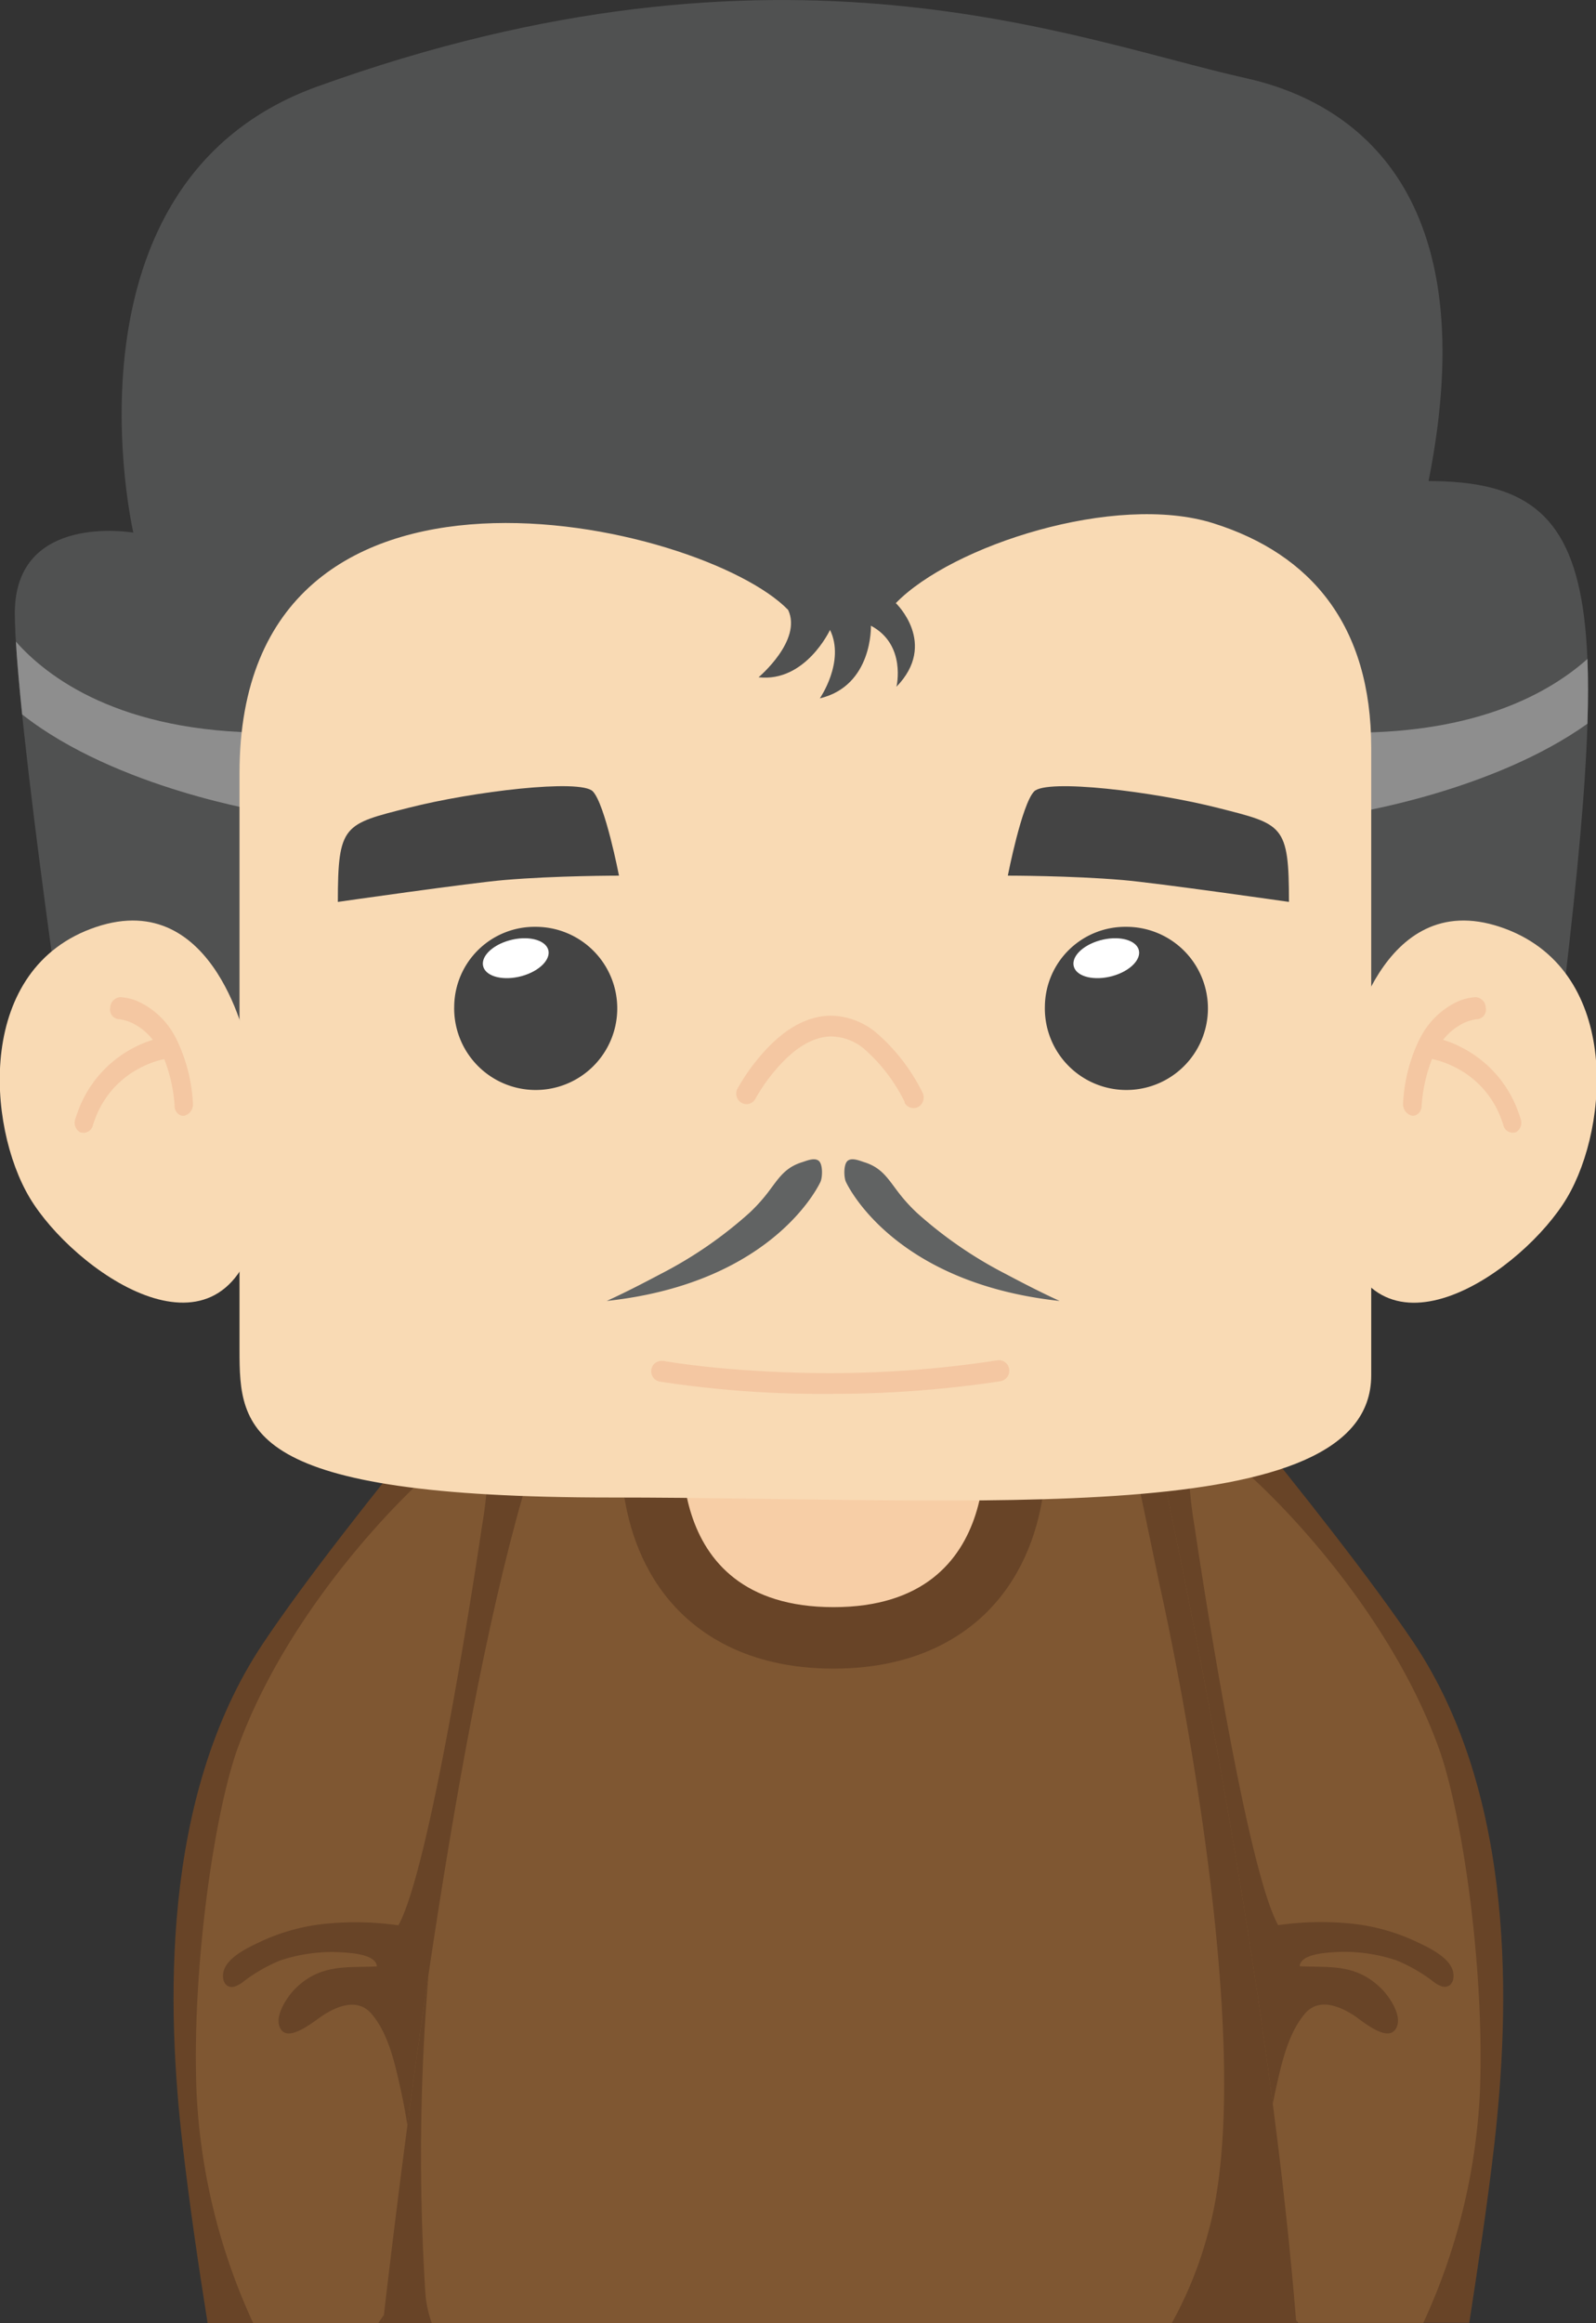 <svg xmlns="http://www.w3.org/2000/svg" viewBox="0 0 178.71 260.02"><rect x="0" y="0" width="178.71" height="260.02" fill="#333333" stroke="none"/><defs><style>.cls-1{fill:#684427;}.cls-2{fill:#7f5732;}.cls-3{fill:#f7cea6;}.cls-4{fill:#505151;}.cls-5{fill:#8e8e8e;}.cls-6{fill:#f9dab4;}.cls-7{fill:#444;}.cls-8{fill:#fff;}.cls-9{fill:#f4c7a2;}.cls-10{fill:#616363;}</style></defs><title>资源 6</title><g id="图层_2" data-name="图层 2"><g id="Layer_1" data-name="Layer 1"><path class="cls-1" d="M126.85,144.1l-10.31.87.26,115h47.72c1-6.5,2.06-13.46,2.8-19.94,1.71-15,2.55-38.81-9-56.15C148.83,169.77,126.85,144.1,126.85,144.1Z"/><path class="cls-2" d="M134.36,161.11c-2.35-.11-.6,9.74-.6,9.74s5.52,37.72,9.36,44.61a33.51,33.51,0,0,1,8.49-.14,22.54,22.54,0,0,1,6.81,1.91c1.54.73,4.66,2.09,4.31,4.21a1.16,1.16,0,0,1-.42.76,1.05,1.05,0,0,1-.9.1,3,3,0,0,1-.81-.44,18,18,0,0,0-4.21-2.45,18.23,18.23,0,0,0-7.18-.91c-.89.06-3.6.23-3.68,1.56,3.35.16,6.33-.33,9.19,2.55.9.91,2.51,3.23,1.49,4.57s-3.8-1.1-4.64-1.64c-1.75-1.12-4-1.93-5.48-.14-1.88,2.23-2.6,5.59-3.22,8.36a66.85,66.85,0,0,0-1.5,11.61c-.12,2.75-.31,6,.71,8.61a28,28,0,0,0,3.29,6h14a69.25,69.25,0,0,0,6.35-26c.51-13.91-2-30.94-4.55-38.15C154.5,177.1,136.71,161.22,134.36,161.11Z"/><path class="cls-1" d="M29.45,183.93c-11.58,17.34-10.74,41.19-9,56.15.75,6.48,1.76,13.44,2.8,19.94H70.94l.26-115-10.31-.87S38.91,169.77,29.45,183.93Z"/><path class="cls-2" d="M53.38,161.11c-2.35.11-20.14,16-26.84,34.75C24,203.07,21.48,220.1,22,234a69.25,69.25,0,0,0,6.35,26h14a28,28,0,0,0,3.29-6c1-2.62.83-5.86.72-8.61a66.87,66.87,0,0,0-1.51-11.61c-.62-2.77-1.33-6.13-3.22-8.36-1.5-1.79-3.72-1-5.47.14-.85.54-3.65,2.94-4.65,1.64s.6-3.66,1.49-4.57c2.86-2.88,5.84-2.39,9.2-2.55-.09-1.33-2.8-1.5-3.69-1.56a18.23,18.23,0,0,0-7.18.91,17.89,17.89,0,0,0-4.2,2.45,3.25,3.25,0,0,1-.82.44,1,1,0,0,1-.89-.1,1.12,1.12,0,0,1-.42-.76c-.36-2.12,2.76-3.48,4.3-4.21a22.52,22.52,0,0,1,6.82-1.91,33.52,33.52,0,0,1,8.49.14c3.83-6.89,9.35-44.61,9.35-44.61S55.73,161,53.38,161.11Z"/><path class="cls-2" d="M145.15,260c-3.67-45.8-16.37-101.52-16.37-101.52l-67.13-.41C53.06,179.84,46.26,230.67,42.88,260Z"/><path class="cls-1" d="M42.88,260h5.47a12.68,12.68,0,0,1-.72-3.37,244,244,0,0,1,.35-35.6C45.86,235.28,44.14,249.13,42.88,260Z"/><path class="cls-1" d="M131.21,260h13.94c-3.67-45.8-16.37-101.52-16.37-101.52l-2.88,0,3.94,18.87s11.57,50.81,5.44,72.52A44.27,44.27,0,0,1,131.21,260Z"/><path class="cls-1" d="M93.33,186.75c-9.83,0-15.37-4.1-18.29-7.53-7.07-8.32-5.43-19.88-5.22-21.17l.94-5.77H115.9l.94,5.77c.21,1.29,1.85,12.85-5.22,21.17C108.7,182.65,103.16,186.75,93.33,186.75Z"/><path class="cls-3" d="M76.6,159.16s-3.37,20.71,16.73,20.71,16.73-20.71,16.73-20.71Z"/><path class="cls-4" d="M8.44,125.23S1.66,79.93,1.66,68.61s13.27-9,13.27-9S5.85,20.4,35.52,9.69c52.11-18.81,84.93-5.18,104-.94,12.3,2.74,26.84,13,20.44,45.09,21,0,20.58,14,13.41,71.34C84,125.18,8.44,125.23,8.44,125.23Z"/><path class="cls-5" d="M1.78,71.81c.13,2.25.38,5,.7,8.15C13.07,88.3,30,90.92,30,90.92V82C13.4,82,5.27,75.76,1.78,71.81Z"/><path class="cls-5" d="M177.75,73.75C173.52,77.52,165.53,82,151.44,82v9s15.7-2.43,26.31-10Q177.89,77,177.75,73.75Z"/><path class="cls-6" d="M26.82,86.52V151.1c0,9,.46,16.5,41.63,16.5s85.09,3.77,85.09-13.67V83.7c0-13.67-6.71-21.69-17.69-25.14s-29.29,2.5-35.54,8.94c0,0,4.76,4.53.07,9.36,0,0,1.14-4.71-2.86-6.83,0,0,.23,6.71-5.72,8.13,0,0,2.86-4.13,1.14-7.66,0,0-2.74,5.89-8,5.3,0,0,4.92-4.12,3.31-7.54C78.68,58.39,26.82,46.3,26.82,86.52Z"/><path class="cls-7" d="M37.83,100.94s14.92-2.14,18.66-2.45C62.16,98,69.31,98,69.31,98S67.76,90,66.38,88.57s-13.41,0-20.64,1.84S37.83,92.26,37.83,100.94Z"/><path class="cls-7" d="M117,112.59a9.13,9.13,0,1,0,9.12-8.86A9,9,0,0,0,117,112.59Z"/><path class="cls-8" d="M120.26,108.24c.37,1.1,2.3,1.55,4.3,1s3.31-1.91,2.93-3-2.3-1.55-4.3-1S119.88,107.13,120.26,108.24Z"/><path class="cls-7" d="M50.86,112.59A9.13,9.13,0,1,0,60,103.73,9,9,0,0,0,50.86,112.59Z"/><path class="cls-8" d="M54.13,108.24c.38,1.1,2.3,1.55,4.3,1s3.32-1.91,2.94-3-2.31-1.55-4.31-1S53.75,107.13,54.13,108.24Z"/><path class="cls-7" d="M144.33,100.94s-14.92-2.14-18.66-2.45C120,98,112.85,98,112.85,98s1.55-7.94,2.93-9.41,13.41,0,20.64,1.84S144.33,92.26,144.33,100.94Z"/><path class="cls-6" d="M27.75,117.39s-3.51-18.17-17-13.64S-1.49,126,3.33,134.06s21.2,19.72,25.39,3.82C28.56,127.83,27.75,117.39,27.75,117.39Z"/><path class="cls-9" d="M21.6,123.46a18.53,18.53,0,0,0-1.69-6.83,1.63,1.63,0,0,0-.11-.23,8.93,8.93,0,0,0-4.17-4.24,5.77,5.77,0,0,0-2.17-.56,1.22,1.22,0,0,0-1.12,1.22,1.07,1.07,0,0,0,.94,1.25h.07a4.63,4.63,0,0,1,1.41.41,6.44,6.44,0,0,1,2.35,1.9,12.24,12.24,0,0,0-2.19.91,13,13,0,0,0-6.22,7.17c-.09.24-.18.49-.26.76A1.23,1.23,0,0,0,9,126.74l.07,0a1.08,1.08,0,0,0,1.34-.83q.09-.3.21-.6a10.46,10.46,0,0,1,5.05-5.78,10.76,10.76,0,0,1,2.38-.92l.34-.08a17.59,17.59,0,0,1,1.17,5.32,1.09,1.09,0,0,0,.6.95.8.8,0,0,0,.53.06A1.32,1.32,0,0,0,21.6,123.46Z"/><path class="cls-6" d="M151,117.39s3.51-18.17,17-13.64,12.27,22.21,7.46,30.31-21.2,19.72-25.4,3.82C150.14,127.83,151,117.39,151,117.39Z"/><path class="cls-9" d="M157.11,123.46a18.55,18.55,0,0,1,1.68-6.83,1,1,0,0,1,.12-.23,9,9,0,0,1,4.16-4.24,5.81,5.81,0,0,1,2.17-.56,1.22,1.22,0,0,1,1.13,1.22,1.07,1.07,0,0,1-.94,1.25h-.07a4.66,4.66,0,0,0-1.42.41,6.52,6.52,0,0,0-2.35,1.9,11.94,11.94,0,0,1,2.19.91,13,13,0,0,1,6.23,7.17c.09.24.18.49.26.76a1.24,1.24,0,0,1-.54,1.51l-.06,0a1.08,1.08,0,0,1-1.34-.83q-.09-.3-.21-.6a10.46,10.46,0,0,0-5.05-5.78,10.81,10.81,0,0,0-2.39-.92l-.33-.08a17.59,17.59,0,0,0-1.17,5.32,1.12,1.12,0,0,1-.61.95.8.8,0,0,1-.53.06A1.32,1.32,0,0,1,157.11,123.46Z"/><path class="cls-9" d="M101.3,123.33a19.13,19.13,0,0,0-4.48-5.89h0A5.88,5.88,0,0,0,93.07,116h0c-1.92,0-3.81,1.21-5.32,2.75h0a20.43,20.43,0,0,0-3,3.93h0l-.16.28h0a1.12,1.12,0,0,1-1.55.47h0a1.19,1.19,0,0,1-.46-1.59h0a22.88,22.88,0,0,1,2.85-4h0c1.78-2,4.36-4.14,7.63-4.17h0a8.17,8.17,0,0,1,5.16,2h0a21.28,21.28,0,0,1,5.07,6.6h0a1.2,1.2,0,0,1-.45,1.6h0a1.08,1.08,0,0,1-.55.15h0a1.14,1.14,0,0,1-1-.61Z"/><path class="cls-10" d="M91.88,132.25s-5,11.31-23.94,13.35c2-.91,4-1.94,6-3a46.93,46.93,0,0,0,10-6.88,18.83,18.83,0,0,0,2-2.2c1.25-1.63,1.9-2.84,3.91-3.46.5-.16,1.36-.53,1.83-.14S92.1,131.75,91.88,132.25Z"/><path class="cls-10" d="M94.71,132.25s5,11.31,23.94,13.35c-2-.91-4-1.94-6-3a46.93,46.93,0,0,1-10-6.88,18.83,18.83,0,0,1-2-2.2c-1.25-1.63-1.9-2.84-3.91-3.46-.5-.16-1.36-.53-1.83-.14S94.49,131.75,94.71,132.25Z"/><path class="cls-9" d="M73.84,154.62A119.26,119.26,0,0,0,93,156a125.81,125.81,0,0,0,19-1.41,1.19,1.19,0,0,0,1-1.35,1.16,1.16,0,0,0-1.3-1A122.39,122.39,0,0,1,93,153.68,134.25,134.25,0,0,1,79.45,153c-1.66-.18-3-.35-3.86-.48l-1-.15-.25-.05h-.09a1.15,1.15,0,0,0-1.32,1A1.17,1.17,0,0,0,73.84,154.62Z"/></g></g></svg>